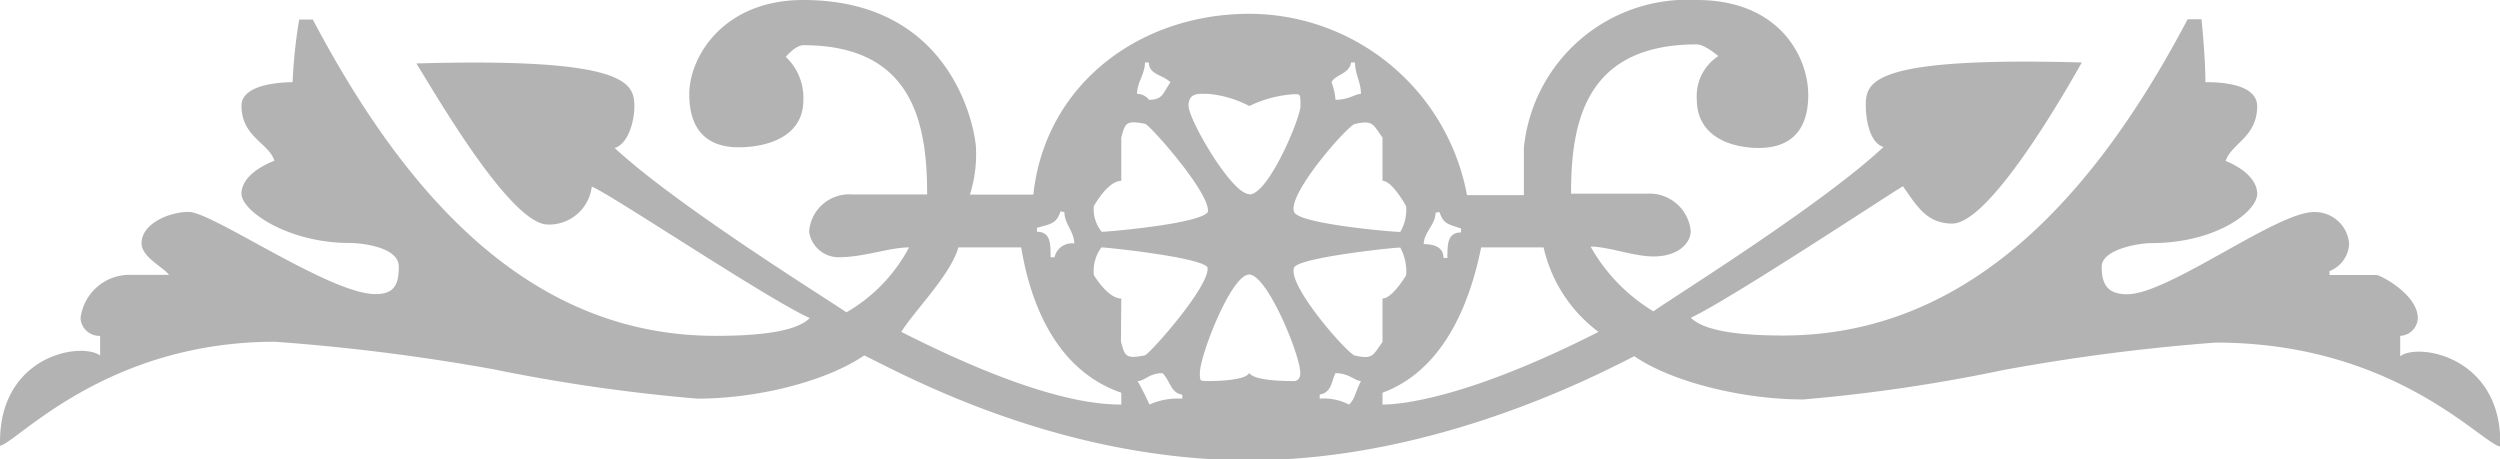 <svg xmlns="http://www.w3.org/2000/svg" viewBox="0 0 152.08 27.95" width="152.08" height="27.95"><defs><style>.cls-1{fill:#b3b3b3}</style></defs><g id="Layer_2"><path id="Layer_1-2" d="M71.2 5c-.48.71-.48 1.07-1.31 1.07a.9.9 0 0 0-.72-.36c0-.71.48-1.19.48-1.91h.24c0 .74.83.74 1.31 1.2zM81 5c.24-.48 1.07-.48 1.19-1.2h.24c0 .72.36 1.2.36 1.91-.36 0-.72.36-1.55.36A3.79 3.79 0 0 0 81 5zm-5 6.81c-1.08 0-3.7-4.54-3.7-5.38s.71-.72 1.19-.72a6.63 6.63 0 0 1 2.51.74 7.18 7.18 0 0 1 2.75-.72c.36 0 .36 0 .36.72s-1.94 5.38-3.11 5.38zm17.9 3.24a8.83 8.83 0 0 0 3.34 5.14c-8 4.06-12.06 4.42-13.14 4.42v-.72c3.23-1.19 5.14-4.54 6-8.84zm-6.33-2.15c.24.72.48.72 1.31 1v.24c-.83 0-.83.71-.83 1.55h-.24c0-.6-.48-.84-1.2-.84 0-.71.72-1.19.72-1.91zM84.1 11c.6 0 1.44 1.55 1.44 1.55a2.68 2.68 0 0 1-.36 1.56c-.48 0-6.09-.48-6.45-1.2-.48-1.07 3.34-5.37 3.7-5.37 1.08-.24 1.08 0 1.67.83zm0 7.17v2.63c-.59.83-.59 1.07-1.67.83-.36 0-4.18-4.3-3.7-5.37.36-.6 6-1.2 6.45-1.2a3.05 3.05 0 0 1 .36 1.68s-.84 1.42-1.44 1.42zM76 28c11.35 0 21.26-5.25 23.42-6.33 2.27 1.56 6.57 2.63 10.27 2.63a100.69 100.69 0 0 0 12.18-1.79 121.82 121.82 0 0 1 12.91-1.67c10.87 0 16.12 6.09 17.32 6.33v-.24c0-5.26-5-6.09-6.09-5.26v-1.24a1.12 1.12 0 0 0 1.07-1.08c0-1.43-2.27-2.62-2.51-2.62h-2.86v-.24a1.86 1.86 0 0 0 1.19-1.68 2.09 2.09 0 0 0-2.15-1.91c-2.27 0-8.84 5-11.35 5-1.19 0-1.55-.6-1.55-1.67s2.27-1.44 3-1.44c3.95 0 6.46-1.91 6.46-3 0-.84-.84-1.56-1.92-2 .36-1.08 1.92-1.44 1.92-3.35C137.27 5 134.76 5 134.16 5c0-1.56-.24-3.83-.24-3.83h-.84c-5.61 10.64-13.26 19.24-24.61 19.24-2.5 0-4.77-.24-5.61-1.08 2.51-1.19 12.07-7.52 12.9-8 .84 1.19 1.44 2.27 3 2.27 2.27 0 6.81-7.89 7.88-9.8-12.9-.36-13.14 1.2-13.14 2.63 0 .84.24 2.27 1.08 2.51-3.83 3.58-12.9 9.2-14 10A10.75 10.75 0 0 1 96.76 15c1.07 0 2.63.6 3.82.6 1.55 0 2.27-.84 2.27-1.55a2.52 2.52 0 0 0-2.63-2.27h-4.65c0-4.3.84-9.08 7.65-9.08.48 0 1.31.71 1.31.71a2.9 2.9 0 0 0-1.31 2.63c0 2.32 2.15 2.96 3.78 2.96 1.43 0 3-.6 3-3.23 0-2.31-1.76-5.77-6.78-5.77A10 10 0 0 0 92.7 9v2.87h-3.46A13.49 13.49 0 0 0 76 .84c-6.69 0-12.42 4.3-13.14 11H59A8.08 8.08 0 0 0 59.37 9c0-.6-1.07-9-10.51-9-4.86 0-6.93 3.46-6.93 5.73 0 2.63 1.56 3.23 3 3.23 1.67 0 3.94-.6 3.94-2.87a3.41 3.41 0 0 0-1.07-2.63s.59-.71 1.07-.71c6.69 0 7.53 4.78 7.53 9.08h-4.55a2.44 2.44 0 0 0-2.63 2.27A1.82 1.82 0 0 0 51 15.65c1.55 0 3.11-.6 4.3-.6A9.94 9.94 0 0 1 51.49 19c-1.2-.83-10.27-6.45-14.1-10 .84-.24 1.2-1.67 1.2-2.51 0-1.43-.36-3-13.26-2.63 1.19 1.91 5.73 9.8 8 9.8A2.62 2.62 0 0 0 36 11.35c1.19.48 10.63 6.81 13.26 8-.84.84-3.11 1.08-5.73 1.08-11.35 0-18.88-8.6-24.5-19.24h-.83A30.72 30.72 0 0 0 17.8 5c-.24 0-3.11 0-3.11 1.43 0 1.91 1.68 2.27 2 3.35-1.2.47-2 1.19-2 2 0 1.07 2.87 3 6.57 3 .72 0 3 .24 3 1.44s-.36 1.67-1.43 1.67c-2.75 0-9.92-5-11.35-5-1.2 0-2.87.72-2.87 1.91 0 .84 1.32 1.44 1.67 1.92H7.77a3 3 0 0 0-2.87 2.63 1.14 1.14 0 0 0 1.19 1.08v1.19C4.9 20.79 0 21.62 0 26.88v.24c1.08-.24 6.45-6.33 16.73-6.33A126.05 126.05 0 0 1 30 22.46a106.2 106.2 0 0 0 12.42 1.79c3.7 0 7.88-1.07 10.15-2.63C54.83 22.7 64.27 28 76 28zM62.12 15.05c.72 4.3 2.63 7.65 6.09 8.84v.72c-1.67 0-5.37-.36-13.38-4.42.72-1.2 3-3.46 3.47-5.14zM68.21 11V8.36c.24-.83.24-1.07 1.44-.83.24 0 4.06 4.3 3.82 5.37-.48.72-6.09 1.2-6.45 1.2a2.15 2.15 0 0 1-.48-1.56S67.38 11 68.21 11zm-3.46 1.9c0 .72.6 1.2.6 1.91a1.08 1.08 0 0 0-1.2.84h-.24c0-.84 0-1.55-.83-1.55v-.24c.83-.24 1.19-.24 1.43-1zm3.46 5.26c-.83 0-1.67-1.43-1.67-1.43a2.43 2.43 0 0 1 .46-1.68c.36 0 6 .6 6.45 1.2.24 1.07-3.58 5.37-3.82 5.37-1.2.24-1.2 0-1.44-.83zm2.51 4.54c.48.48.48 1.19 1.2 1.31v.24a4.27 4.27 0 0 0-2 .36 14.43 14.43 0 0 0-.72-1.43c.45 0 .69-.48 1.52-.48zm5.26 0c-.24.48-2.27.48-2.51.48-.48 0-.48 0-.48-.48 0-1.08 1.91-6 3-6s3.11 4.89 3.11 6c0 .48-.36.48-.36.48-.49 0-2.4 0-2.74-.48zm5.26 0c.83 0 1.19.48 1.55.48-.36.71-.36 1.07-.72 1.43a3.4 3.4 0 0 0-1.79-.36V24c.72-.11.72-.82.96-1.3z" class="cls-1"/></g></svg>